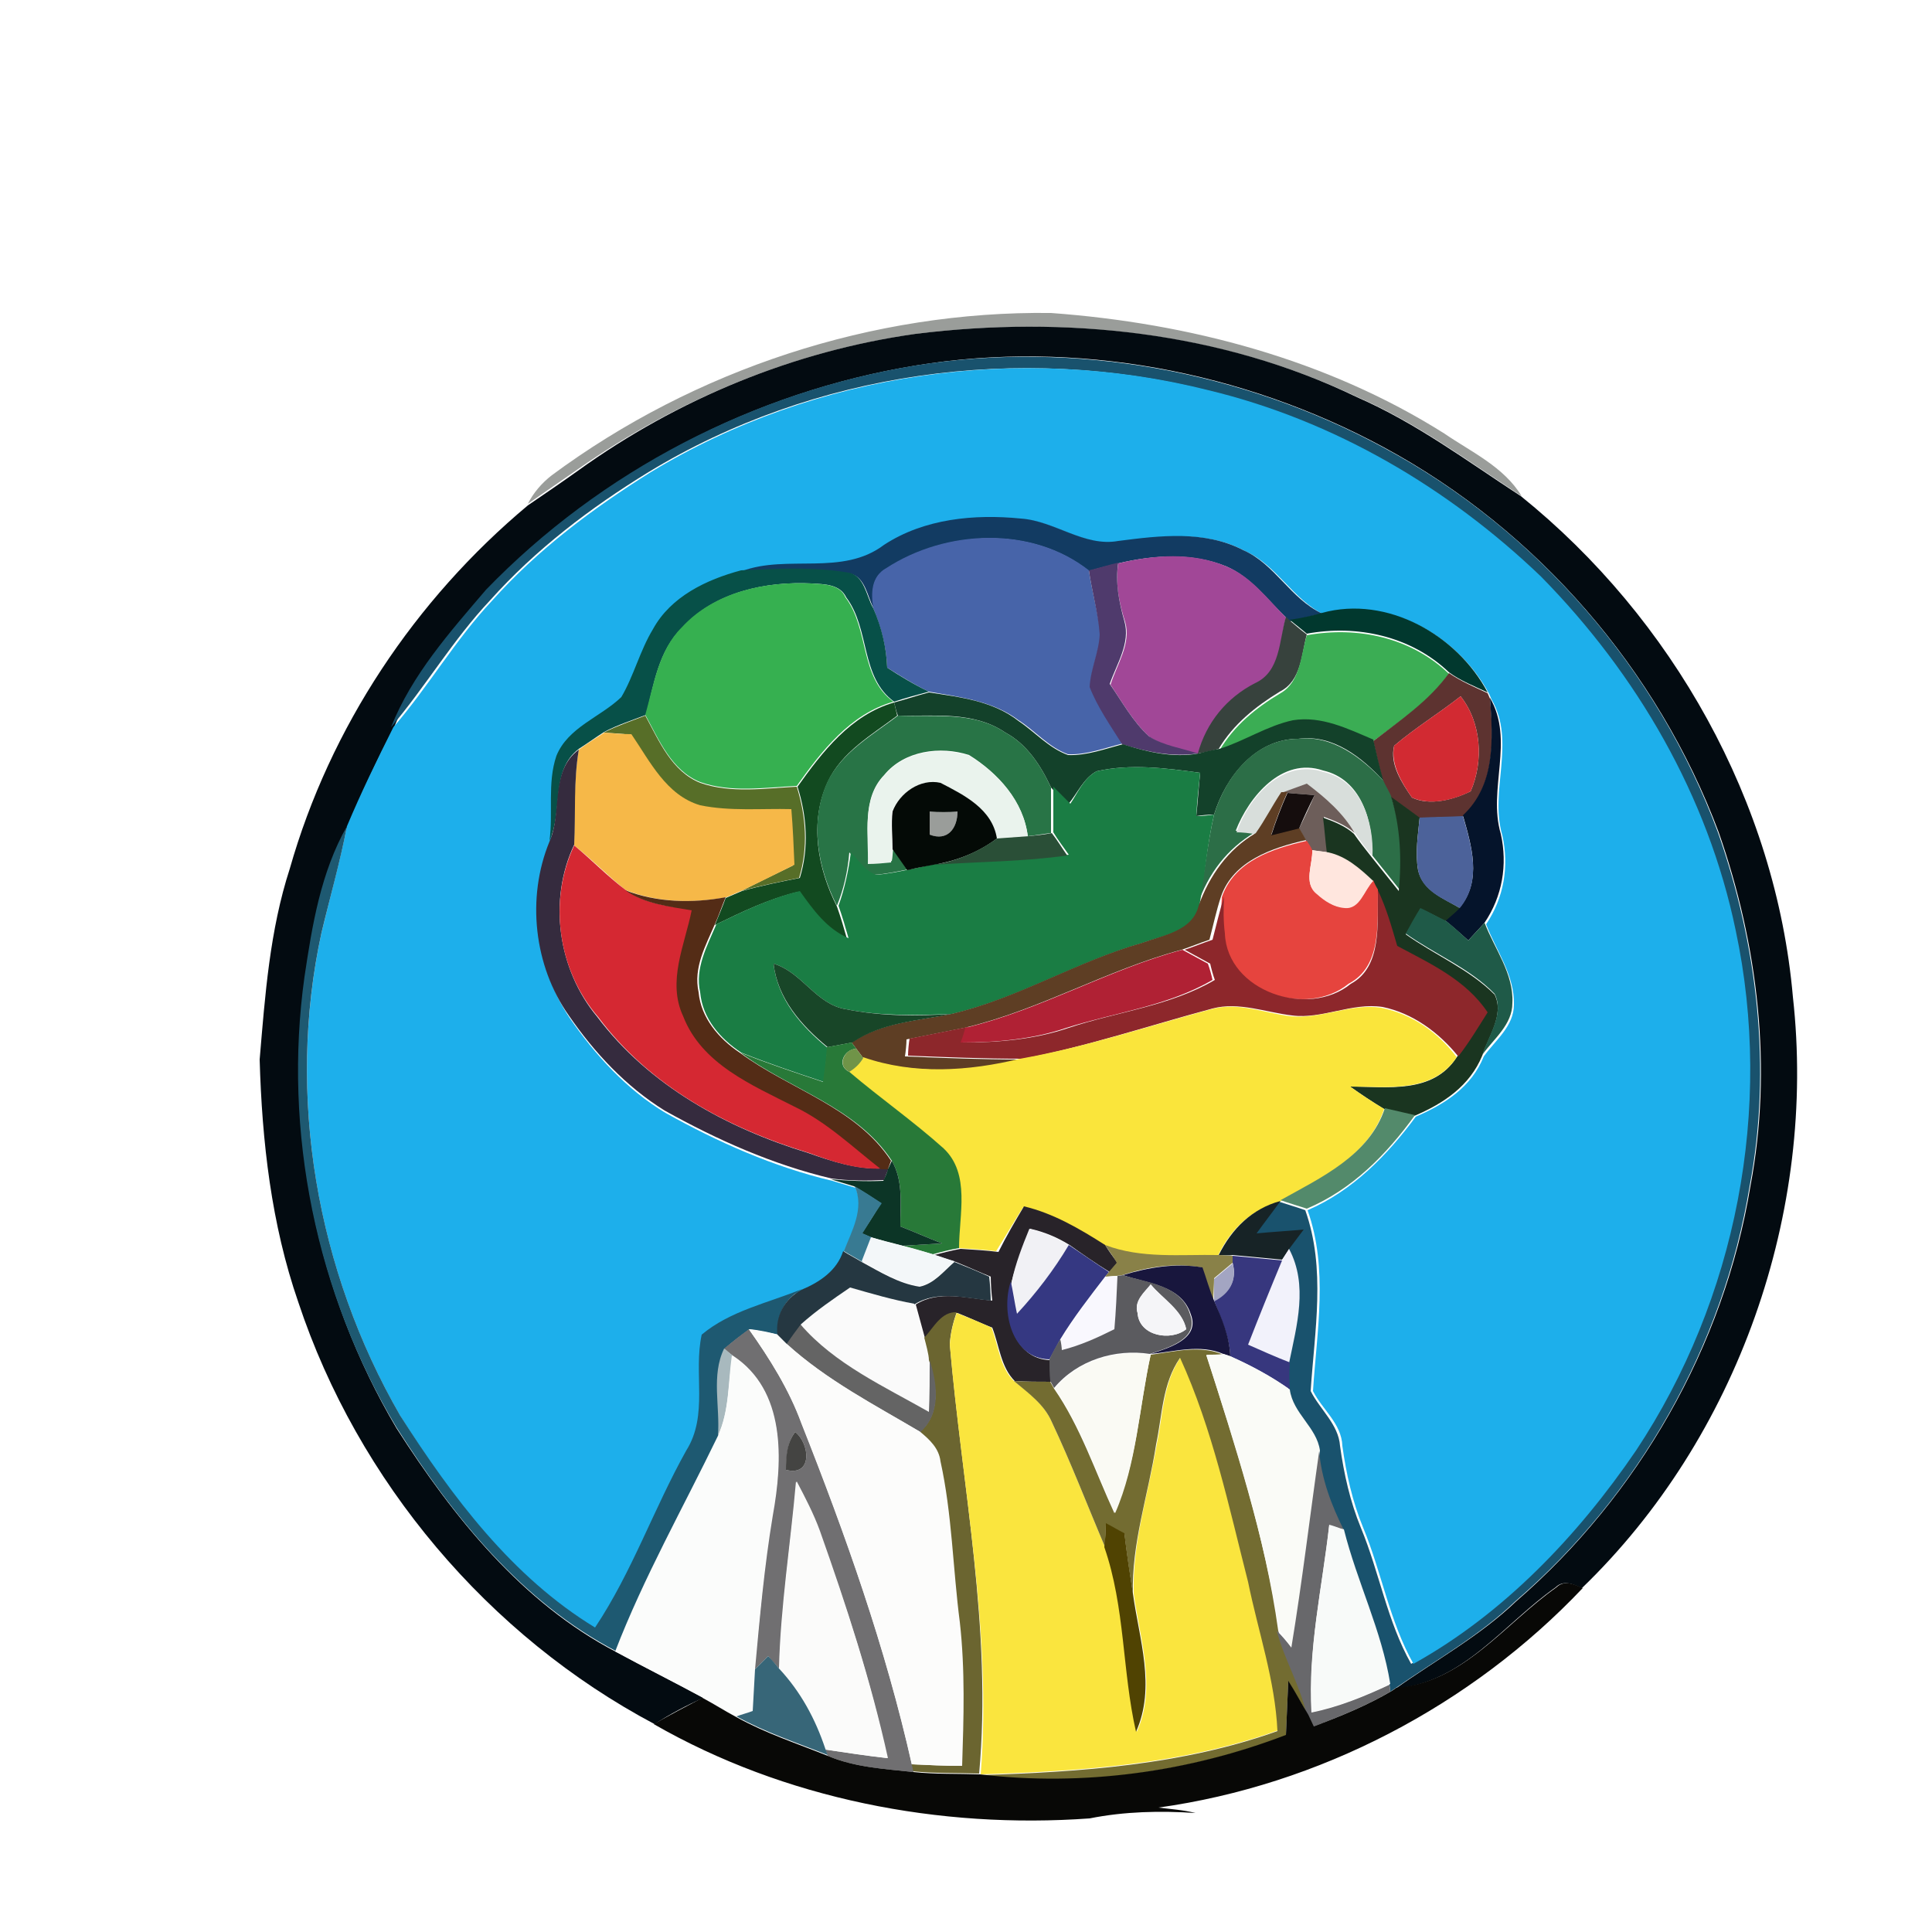 <?xml version="1.0" encoding="utf-8"?>
<!-- Generator: Adobe Illustrator 26.0.3, SVG Export Plug-In . SVG Version: 6.00 Build 0)  -->
<svg version="1.1" id="Layer_1" xmlns="http://www.w3.org/2000/svg" xmlns:xlink="http://www.w3.org/1999/xlink" x="0px" y="0px"
	 viewBox="0 0 250 250" style="enable-background:new 0 0 250 250;" xml:space="preserve">
<style type="text/css">
	.st0{fill:#9A9D9A;}
	.st1{fill:#030B11;}
	.st2{fill:#19526D;}
	.st3{fill:#1DAFEB;}
	.st4{fill:#123B62;}
	.st5{fill:#4764A9;}
	.st6{fill:#A14797;}
	.st7{fill:#4F3A6C;}
	.st8{fill:#075048;}
	.st9{fill:#36B050;}
	.st10{fill:#01382E;}
	.st11{fill:#37423D;}
	.st12{fill:#3BAD54;}
	.st13{fill:#5D3330;}
	.st14{fill:#13412A;}
	.st15{fill:#D22A32;}
	.st16{fill:#05142B;}
	.st17{fill:#124A20;}
	.st18{fill:#576E28;}
	.st19{fill:#287446;}
	.st20{fill:#F6B848;}
	.st21{fill:#2C6E47;}
	.st22{fill:#352B3E;}
	.st23{fill:#EAF3ED;}
	.st24{fill:#1A7D44;}
	.st25{fill:#D8DEDB;}
	.st26{fill:#040A06;}
	.st27{fill:#6D5E5A;}
	.st28{fill:#5E3E24;}
	.st29{fill:#150D0D;}
	.st30{fill:#1A3520;}
	.st31{fill:#4C629A;}
	.st32{fill:#1E5971;}
	.st33{fill:#2A4F37;}
	.st34{fill:#E6443E;}
	.st35{fill:#D52832;}
	.st36{fill:#FFE6DE;}
	.st37{fill:#542C16;}
	.st38{fill:#8D272B;}
	.st39{fill:#1F5A48;}
	.st40{fill:#B02134;}
	.st41{fill:#184628;}
	.st42{fill:#FAE53B;}
	.st43{fill:#287938;}
	.st44{fill:#709448;}
	.st45{fill:#538A6B;}
	.st46{fill:#0C3526;}
	.st47{fill:#387A92;}
	.st48{fill:#282329;}
	.st49{fill:#172326;}
	.st50{fill:#F1F1F5;}
	.st51{fill:#F3F7F9;}
	.st52{fill:#353882;}
	.st53{fill:#898148;}
	.st54{fill:#253741;}
	.st55{fill:#F2F2FB;}
	.st56{fill:#37377E;}
	.st57{fill:#18163D;}
	.st58{fill:#A3A5C2;}
	.st59{fill:#F9F8FE;}
	.st60{fill:#5B5B5F;}
	.st61{fill:#FAFAFA;}
	.st62{fill:#F5F5F8;}
	.st63{fill:#6B6530;}
	.st64{fill:#646464;}
	.st65{fill:#FAE53E;}
	.st66{fill:#706F71;}
	.st67{fill:#FCFCFB;}
	.st68{fill:#736C31;}
	.st69{fill:#A8B9BE;}
	.st70{fill:#FAFAF4;}
	.st71{fill:#FAFBF7;}
	.st72{fill:#FBFCFB;}
	.st73{fill:#444442;}
	.st74{fill:#68686B;}
	.st75{fill:#FBFBFA;}
	.st76{fill:#504302;}
	.st77{fill:#F8FAF9;}
	.st78{fill:#080806;}
	.st79{fill:#376678;}
</style>
<g id="_x23_9a9d9aff">
	<path class="st0" d="M71.4,61.5c18.5-13.7,41.6-21.3,64.6-21c17.8,1.3,35.7,6,50.9,15.6c3.5,2.4,7.7,4.3,10,8.1
		c-6.9-4.5-13.6-9.5-21.2-12.8c-17.7-8.4-37.8-10.6-57.1-8.2c-15.8,2.2-30.8,8.4-43.8,17.5c-2.2,1.5-4.3,3-6.5,4.5
		C69,63.8,70.1,62.5,71.4,61.5z"/>
	<path class="st0" d="M120.3,105c1.2,0,2.4,0,3.6,0c0,2.2-1.3,3.9-3.6,3C120.3,107.3,120.3,105.8,120.3,105z"/>
</g>
<g id="_x23_030b11ff">
	<path class="st1" d="M118.5,43.2c19.3-2.4,39.5-0.3,57.1,8.2c7.6,3.3,14.3,8.3,21.2,12.8c19.6,15.8,33,39.6,35.2,64.8
		c3.1,27.8-7.1,57-27.3,76.5c-1.1-0.5-2.4-1.1-3.4-0.1c-6.7,4.7-11.9,12.3-20.7,13.1c5.2-3.7,10.9-6.8,15.6-11.3
		c15.8-13.7,26.9-33,30.3-53.7c2.9-15.3,1-31.2-4.1-45.8c-7.9-21.1-23.5-39.1-43.3-49.8c-18.3-9.9-40-14-60.6-10.6
		c-20.8,3.4-40.6,13.6-55.2,29c-4.7,5.4-9.6,11-12.3,17.8c-2.2,4.2-4.2,8.5-6,12.8c-3.3,6-4.5,12.8-5.5,19.5
		c-2.8,20.1,1.5,41,11.8,58.4c7.3,11.4,16.2,22.6,28.5,29c3.7,2,7.5,3.9,11.2,5.9c-2.2,1-4.3,2.1-6.3,3.4
		c-21.5-11.4-38.4-31.4-46.1-54.6c-3.5-10.1-4.7-20.8-5-31.4c0.7-8.3,1.3-16.7,3.9-24.7c5.2-18.3,16.2-34.8,30.8-47
		c2.2-1.5,4.4-3,6.5-4.5C87.7,51.6,102.8,45.4,118.5,43.2z"/>
</g>
<g id="_x23_19526dff">
	<path class="st2" d="M118.4,47.3C139,44,160.7,48,179,57.9c19.8,10.6,35.5,28.7,43.3,49.8c5.1,14.6,7,30.5,4.1,45.8
		c-3.4,20.7-14.4,40-30.3,53.7c-4.7,4.5-10.3,7.6-15.6,11.3l-0.6,0.4l-0.1-0.9c-1.2-6.9-4.3-13.3-6-20c-1.6-3.2-2.9-6.6-3.2-10.2
		c-0.4-3-3.5-4.8-3.9-7.9c0-1.2,0-2.3,0-3.5c1-4.9,2.5-10.1,0-14.8c0.6-0.8,1.2-1.6,1.8-2.4c-2,0.2-4,0.3-6.1,0.5
		c1-1.4,2.1-2.8,3.1-4.2c0.9,0.3,2.6,0.8,3.4,1.1c2.7,7.6,1.2,15.6,0.7,23.4c1.2,2.4,3.6,4.3,3.8,7.1c0.5,3.6,1.3,7.2,2.7,10.6
		c2.4,5.8,3.4,12.1,6.5,17.6c11.8-6.5,21.3-16.6,28.8-27.6c13-19.5,17.8-44.3,12.9-67.3c-3.5-17.4-12.8-33.3-25.2-45.8
		c-12-11.5-26.8-20.2-43-24.1c-24.2-6.1-50.8-2.4-72.2,10.6c-7.5,4.6-14.6,10-20.5,16.6c-4.8,5.1-8.3,11.1-12.8,16.4
		c2.7-6.8,7.6-12.3,12.3-17.8C77.8,60.9,97.6,50.7,118.4,47.3z"/>
</g>
<g id="_x23_1dafebff">
	<path class="st3" d="M84.2,61.1c21.4-13,48-16.7,72.2-10.6c16.2,3.9,31,12.6,43,24.1c12.4,12.6,21.6,28.4,25.2,45.8
		c4.9,23,0.1,47.7-12.9,67.3c-7.5,11-17.1,21.1-28.8,27.6c-3.1-5.5-4.1-11.8-6.5-17.6c-1.4-3.4-2.2-7-2.7-10.6
		c-0.1-2.9-2.6-4.7-3.8-7.1c0.5-7.8,2-15.8-0.7-23.4c5.8-2.5,10.3-7.1,14-12.1c3.7-1.6,7.2-3.8,8.8-7.8c1.5-2.1,3.9-3.9,3.9-6.7
		c0.1-3.8-2.3-7-3.6-10.4c2.3-3.4,3-7.5,2.1-11.5c-1.7-5.8,1.8-12.1-1.4-17.6l-0.3-0.7c-4-7.5-13-12.7-21.4-10.3
		c-4-1.9-6.1-6.4-10.2-8.2c-5-2.7-10.8-1.9-16.2-1.2c-4.5,0.8-8.3-2.6-12.6-2.9c-6-0.6-12.5,0.1-17.7,3.4
		c-5.3,4.2-12.5,1.3-18.5,3.3c-4.4,1.2-9.1,3.4-11.4,7.6c-1.7,2.8-2.5,6.1-4.1,9c-2.7,2.6-6.9,3.8-8.4,7.6c-1.2,3.5-0.5,7.3-0.9,11
		c-3,7.3-2,16,2.4,22.6c3.3,4.8,7.4,9.3,12.4,12.3c6.8,3.8,14,7,21.6,8.8c1,0.3,2,0.6,3,0.9c1.3,2.9-0.4,5.7-1.5,8.3
		c-0.8,2.5-3.1,4-5.3,5c-4.4,1.8-9.3,2.8-13,5.9c-1.1,4.9,0.9,10.4-2,15c-4.2,7.5-7,15.8-11.8,22.9c-10.8-6.6-18.6-16.9-25.2-27.4
		C41,164.6,37,141.9,41.6,120.7c1.1-4.6,2.4-9.2,3.3-13.8c1.8-4.3,3.9-8.6,6-12.8c4.5-5.2,8-11.3,12.8-16.4
		C69.6,71.1,76.7,65.8,84.2,61.1z"/>
</g>
<g id="_x23_123b62ff">
	<path class="st4" d="M114.4,70.5c5.2-3.4,11.7-4,17.7-3.4c4.4,0.3,8.2,3.7,12.6,2.9c5.4-0.7,11.2-1.4,16.2,1.2
		c4.1,1.8,6.1,6.3,10.2,8.2c-1.4,0.3-2.8,0.7-4.2,1l-0.5-0.5c-2.4-2.3-4.5-5.2-7.7-6.6c-4.4-1.8-9.4-1.5-14-0.4
		c-1.3,0.3-2.5,0.6-3.8,1c-7.4-5.9-18.5-5.3-26.2-0.3c-2,1.1-1.9,3.3-1.6,5.2c-0.9-1.6-1.1-4.2-3.2-4.6c-4.6-0.8-9.3-0.5-13.9-0.3
		C101.9,71.7,109,74.6,114.4,70.5z"/>
</g>
<g id="_x23_4764a9ff">
	<path class="st5" d="M114.7,73.5c7.7-5,18.8-5.5,26.2,0.3c0.4,2.8,1.2,5.5,1.5,8.2c-0.1,2.3-1.2,4.4-1.3,6.8c1,2.7,2.7,5,4.2,7.4
		c-2.4,0.6-4.7,1.5-7.1,1.4c-2.5-0.9-4.2-3-6.4-4.4c-3.3-2.5-7.6-3-11.6-3.7c-1.9-0.9-3.6-2-5.4-3.1c-0.1-2.7-0.8-5.3-1.8-7.7
		C112.7,76.8,112.7,74.6,114.7,73.5z"/>
</g>
<g id="_x23_a14797ff">
	<path class="st6" d="M144.7,72.9c4.6-1.1,9.6-1.5,14,0.4c3.2,1.3,5.3,4.2,7.7,6.6c-0.8,3-0.6,7.1-3.9,8.6c-3.7,1.9-6.3,5.1-7.4,9.1
		c-2.1-0.6-4.4-1-6.3-2.2c-2.1-1.9-3.5-4.4-5.1-6.8c0.8-2.6,2.7-5.3,1.9-8.1C144.8,78,144.3,75.5,144.7,72.9z"/>
</g>
<g id="_x23_4f3a6cff">
	<path class="st7" d="M140.9,73.8c1.3-0.3,2.5-0.7,3.8-1c-0.4,2.6,0.1,5.1,0.8,7.6c0.8,2.8-1,5.5-1.9,8.1c1.6,2.3,3,4.9,5.1,6.8
		c1.9,1.2,4.2,1.5,6.3,2.2c-3.3,0.5-6.6-0.2-9.8-1.2c-1.5-2.4-3.2-4.8-4.2-7.4c0.1-2.3,1.2-4.5,1.3-6.8
		C142.1,79.3,141.3,76.6,140.9,73.8z"/>
</g>
<g id="_x23_075048ff">
	<path class="st8" d="M84.5,81.4c2.3-4.2,6.9-6.4,11.4-7.6c4.6-0.2,9.3-0.5,13.9,0.3c2.1,0.4,2.3,3.1,3.2,4.6
		c1.1,2.5,1.7,5.1,1.8,7.7c1.7,1.1,3.5,2.2,5.4,3.1c-1.5,0.4-3,0.8-4.5,1.3c-4.4-3.2-3.1-9.4-6.2-13.5c-0.8-1.7-2.8-1.7-4.4-1.8
		c-6-0.3-12.6,1.1-16.8,5.7c-3.1,3-3.7,7.4-4.7,11.3c-1.8,0.7-3.7,1.3-5.4,2.2c-1.1,0.7-2.2,1.5-3.3,2.2c-3.7,2.8-2,8-3.8,11.9
		c0.5-3.6-0.3-7.5,0.9-11c1.5-3.7,5.7-5,8.4-7.6C82,87.5,82.8,84.2,84.5,81.4z"/>
</g>
<g id="_x23_36b050ff">
	<path class="st9" d="M88.2,81.2c4.2-4.6,10.8-6,16.8-5.7c1.6,0.1,3.7,0.1,4.4,1.8c3.1,4.1,1.8,10.3,6.2,13.5
		c-5.6,1.6-9.3,6.4-12.5,10.9c-4.2,0.2-8.5,0.9-12.5-0.5c-3.7-1.5-5.3-5.4-7.1-8.7C84.6,88.6,85.2,84.2,88.2,81.2z"/>
</g>
<g id="_x23_01382eff">
	<path class="st10" d="M171.1,79.3c8.4-2.3,17.5,2.9,21.4,10.3c-1.7-0.8-3.5-1.5-5-2.6c-4.9-4.7-11.9-6.2-18.4-5
		c-0.7-0.6-1.5-1.2-2.2-1.8C168.3,80,169.7,79.7,171.1,79.3z"/>
</g>
<g id="_x23_37423dff">
	<path class="st11" d="M166.4,79.8l0.5,0.5c0.7,0.6,1.4,1.2,2.2,1.8c-0.7,2.6-0.7,6-3.5,7.4c-3.1,1.9-6,4.2-7.9,7.4
		c-0.7,0.2-2,0.5-2.7,0.6c1.1-4,3.7-7.2,7.4-9.1C165.7,86.9,165.5,82.9,166.4,79.8z"/>
</g>
<g id="_x23_3bad54ff">
	<path class="st12" d="M169.1,82.2c6.6-1.2,13.5,0.3,18.4,5c-2.6,3.6-6.3,6.1-9.8,8.7c-3.3-1.4-6.7-3.1-10.4-2.5
		c-3.3,0.7-6.3,2.7-9.5,3.7c1.9-3.2,4.7-5.5,7.9-7.4C168.3,88.2,168.3,84.8,169.1,82.2z"/>
</g>
<g id="_x23_5d3330ff">
	<path class="st13" d="M187.5,87.1c1.6,1.1,3.3,1.8,5,2.6l0.3,0.7c0.5,5.3,0.7,11.3-3.5,15.3c-1.9,0-3.7,0.1-5.6,0.2
		c-1.2-0.9-2.5-1.8-3.7-2.7c-0.2-0.5-0.8-1.5-1-2c-0.5-1.7-0.9-3.5-1.3-5.3C181.2,93.2,184.9,90.7,187.5,87.1 M180.4,96.5
		c-0.6,2.4,1,4.8,2.3,6.7c2.3,1.1,5.3,0.3,7.6-0.8c1.7-3.9,1.4-8.9-1.3-12.3C186.2,92.3,183.1,94.2,180.4,96.5z"/>
</g>
<g id="_x23_13412aff">
	<path class="st14" d="M115.7,90.9c1.5-0.4,3-0.9,4.5-1.3c4,0.6,8.3,1.1,11.6,3.7c2.1,1.4,3.9,3.5,6.4,4.4c2.4,0.1,4.8-0.8,7.1-1.4
		c3.1,1,6.5,1.8,9.8,1.2c0.7-0.2,2-0.5,2.7-0.6c3.2-1,6.2-3,9.5-3.7c3.7-0.6,7.1,1.1,10.4,2.5c0.4,1.8,0.8,3.5,1.3,5.3
		c-2.8-3-6.5-6-11-5.4c-5.5,0-9.4,4.9-10.9,9.8c-0.6,0-1.8,0.1-2.3,0.2c0.2-1.9,0.3-3.7,0.5-5.6c-4.4-0.6-9-1.2-13.4-0.2
		c-1.7,0.9-2.5,2.9-3.7,4.3c-0.8-0.7-1.5-1.4-2.2-2.2c-1.3-2.8-3.1-5.6-5.9-7.1c-4.1-2.8-9.2-2.1-13.9-2.2
		C116,92.2,115.8,91.3,115.7,90.9z"/>
</g>
<g id="_x23_d22a32ff">
	<path class="st15" d="M180.4,96.5c2.7-2.3,5.8-4.2,8.6-6.4c2.7,3.4,3,8.4,1.3,12.3c-2.2,1.1-5.2,1.9-7.6,0.8
		C181.4,101.3,179.9,98.9,180.4,96.5z"/>
</g>
<g id="_x23_05142bff">
	<path class="st16" d="M192.8,90.3c3.2,5.5-0.3,11.8,1.4,17.6c0.9,4,0.2,8.1-2.1,11.5c-0.7,0.8-1.4,1.5-2.1,2.3c-1-0.9-2-1.8-3-2.6
		c0.6-0.6,1.3-1.1,1.9-1.7c2.9-3.5,1.5-8,0.4-11.9C193.5,101.6,193.2,95.7,192.8,90.3z"/>
</g>
<g id="_x23_124a20ff">
	<path class="st17" d="M103.2,101.8c3.2-4.5,6.9-9.3,12.5-10.9c0.1,0.4,0.3,1.3,0.4,1.7c-3.3,2.5-7.2,4.7-9,8.6
		c-2.4,5.2-1.3,11.2,1.2,16.1c0.5,1.4,0.9,2.8,1.3,4.2c-2.8-1.2-4.6-3.7-6.3-6.1c-3.8,0.9-7.3,2.6-10.8,4.3c0.5-1.2,1-2.4,1.4-3.5
		c0.5-0.2,1.6-0.7,2.1-0.9c2.5-0.7,5-1.2,7.5-1.7C104.7,109.7,104.4,105.6,103.2,101.8z"/>
</g>
<g id="_x23_576e28ff">
	<path class="st18" d="M78.1,94.8c1.8-0.9,3.6-1.5,5.4-2.2c1.8,3.3,3.4,7.2,7.1,8.7c4,1.4,8.4,0.7,12.5,0.5
		c1.2,3.8,1.5,7.9,0.3,11.8c-2.5,0.5-5,1-7.5,1.7c2.2-1.1,4.4-2.2,6.7-3.3c-0.1-2.4-0.2-4.8-0.4-7.2c-3.9-0.1-7.9,0.3-11.8-0.5
		c-4.4-1.3-6.5-5.7-8.9-9.2C80.5,94.9,79.3,94.9,78.1,94.8z"/>
</g>
<g id="_x23_287446ff">
	<path class="st19" d="M116.2,92.6c4.7,0.2,9.8-0.6,13.9,2.2c2.8,1.5,4.6,4.3,5.9,7.1c0,2,0,4,0,5.9c-1,0.1-2,0.3-3,0.4
		c-0.6-4.6-3.9-8.2-7.6-10.5c-3.7-1.2-8.4-0.6-11,2.6c-2.9,3-2,7.5-2,11.3c1-0.1,2-0.2,3-0.2c0.1-0.4,0.1-1.2,0.2-1.6
		c0.5,0.7,1.4,2,1.9,2.7c-1.5,0.3-2.9,0.6-4.4,0.7c-1.4-0.5-2.2-1.9-3.2-2.9c-0.2,2.4-0.7,4.7-1.6,6.9c-2.5-4.9-3.6-10.9-1.2-16.1
		C109,97.3,112.9,95.1,116.2,92.6z"/>
</g>
<g id="_x23_f6b848ff">
	<path class="st20" d="M74.9,97c1.1-0.8,2.2-1.5,3.3-2.2c1.2,0.1,2.3,0.2,3.5,0.2c2.4,3.5,4.5,7.9,8.9,9.2c3.9,0.8,7.9,0.4,11.8,0.5
		c0.2,2.4,0.3,4.8,0.4,7.2c-2.2,1.1-4.4,2.2-6.7,3.3c-0.5,0.2-1.6,0.7-2.1,0.9c-4.3,0.8-8.9,0.7-13-0.9c-2.3-1.8-4.4-4-6.7-5.8
		C74.4,105.3,74.2,101.1,74.9,97z"/>
</g>
<g id="_x23_2c6e47ff">
	<path class="st21" d="M157.1,105.4c1.5-4.9,5.3-9.8,10.9-9.8c4.4-0.5,8.1,2.4,11,5.4c0.2,0.5,0.8,1.5,1,2c1.3,3.9,1.5,8,1.1,12.1
		c-1.2-1.5-2.4-3-3.6-4.5c0.2-4.4-1.4-9.8-6.3-10.9c-5.3-1.8-9.6,3.4-11.3,7.8c0.6,0,1.9,0.1,2.5,0.2c-3.6,2.1-6.1,5.4-7.4,9.3
		C155.9,113.2,156.2,109.3,157.1,105.4z"/>
</g>
<g id="_x23_352b3eff">
	<path class="st22" d="M71.1,108.9c1.7-3.8,0-9.1,3.8-11.9c-0.7,4.1-0.4,8.2-0.6,12.3c-3.4,7.2-2.1,16.2,3,22.3
		c6.7,8.9,16.8,14.4,27.3,17.6c3.1,1.1,6.2,2.1,9.5,2l0.9,0c-0.2,0.4-0.5,1.2-0.6,1.5c-2.3,0.1-4.5,0.1-6.8-0.2
		c-7.6-1.8-14.8-5-21.6-8.8c-5-3.1-9.1-7.5-12.4-12.3C69.1,125,68.1,116.2,71.1,108.9z"/>
</g>
<g id="_x23_eaf3edff">
	<path class="st23" d="M114.4,100.4c2.6-3.2,7.2-3.8,11-2.6c3.8,2.3,7.1,5.9,7.6,10.5c-1.4,0.1-2.7,0.2-4.1,0.3
		c-0.6-3.8-4.2-5.6-7.3-7.2c-2.6-0.6-5.3,1.3-6.2,3.7c-0.2,1.6,0,3.2,0.1,4.9c-0.1,0.4-0.1,1.2-0.2,1.6c-1,0.1-2,0.2-3,0.2
		C112.4,107.9,111.5,103.5,114.4,100.4z"/>
</g>
<g id="_x23_1a7d44ff">
	<path class="st24" d="M141.9,99.8c4.4-1,9-0.4,13.4,0.2c-0.2,1.9-0.4,3.7-0.5,5.6c0.6,0,1.8-0.1,2.3-0.2c-0.9,3.9-1.2,7.9-1.9,11.8
		c-0.8,3.4-4.6,3.8-7.3,4.8c-8.5,2.4-16.1,7.2-24.7,9.2c-4.6,0.2-9.2,0.3-13.7-0.6c-3.9-0.6-5.7-4.8-9.4-5.9c0.5,4.6,3.6,8.1,7,10.9
		c-0.2,1.5-0.3,3-0.5,4.4c-3.6-1.2-7.2-2.4-10.7-3.8c-2.7-1.8-5-4.4-5.3-7.8c-0.7-3.1,0.9-6,2.1-8.8c3.5-1.7,7-3.4,10.8-4.3
		c1.7,2.4,3.5,4.9,6.3,6.1c-0.4-1.4-0.8-2.8-1.3-4.2c0.8-2.2,1.3-4.6,1.6-6.9c1,1,1.8,2.3,3.2,2.9c1.5-0.1,2.9-0.4,4.4-0.7
		c1.1-0.2,2.2-0.5,3.4-0.7c5.8-0.4,11.5-0.4,17.2-1.2c-0.7-1-1.4-1.9-2-2.9c0-2,0-4,0-5.9c0.7,0.7,1.5,1.5,2.2,2.2
		C139.4,102.7,140.2,100.7,141.9,99.8z"/>
</g>
<g id="_x23_d8dedbff">
	<path class="st25" d="M160,107.7c1.6-4.5,5.9-9.6,11.3-7.8c4.8,1.1,6.5,6.5,6.3,10.9c-0.8-0.9-1.5-1.9-2.2-2.9
		c-1.6-2.6-3.8-4.7-6.2-6.4c-1.1,0.4-2.2,0.8-3.3,1.2c-1.1,1.7-2.1,3.5-3.3,5.3C161.9,107.8,160.6,107.7,160,107.7z"/>
</g>
<g id="_x23_040a06ff">
	<path class="st26" d="M115.5,105c0.9-2.4,3.6-4.3,6.2-3.7c3.1,1.6,6.7,3.4,7.3,7.2c-2.4,1.8-5.2,2.9-8.2,3.4
		c-1.1,0.2-2.2,0.4-3.4,0.7c-0.5-0.7-1.4-2-1.9-2.7C115.5,108.3,115.3,106.6,115.5,105 M120.3,105c0,0.8,0,2.3,0,3
		c2.3,0.9,3.6-0.8,3.6-3C122.7,105.1,121.5,105.1,120.3,105z"/>
</g>
<g id="_x23_6d5e5aff">
	<path class="st27" d="M165.8,102.6c1.1-0.4,2.2-0.8,3.3-1.2c2.4,1.8,4.7,3.8,6.2,6.4c-1.1-1-2.6-1.6-4-2.1c0.2,1.5,0.3,3.1,0.5,4.6
		c-0.5-0.1-1.6-0.2-2.1-0.3c-0.2-0.3-0.6-0.9-0.7-1.2c-0.2-0.4-0.7-1.2-0.9-1.6c0.7-1.4,1.4-2.9,2-4.3c-0.9-0.1-2.6-0.2-3.5-0.3
		L165.8,102.6z"/>
</g>
<g id="_x23_5e3e24ff">
	<path class="st28" d="M162.5,107.8c1.2-1.7,2.1-3.5,3.3-5.3l0.8,0c-0.8,1.8-1.5,3.6-2.1,5.5c1.2-0.3,2.4-0.6,3.6-0.9
		c0.2,0.4,0.7,1.2,0.9,1.6c-4.4,1-9.4,2.7-11,7.3c-0.6,1.8-1,3.7-1.5,5.6c-1.2,0.4-2.4,0.9-3.6,1.3c-9.7,2.6-18.4,7.8-28.1,10.1
		c-2.5,0.5-5,1-7.5,1.5c0,0.6-0.1,1.6-0.2,2.2c5,0.2,10,0.4,14.9,0.4c-6.7,1.6-13.8,2-20.3-0.2c-0.2-0.3-0.7-0.9-0.9-1.2l-0.6-0.8
		c3.8-2.6,8.5-2.8,12.9-3.7c8.6-2,16.2-6.8,24.7-9.2c2.7-1,6.5-1.5,7.3-4.8C156.5,113.3,158.9,109.9,162.5,107.8z"/>
</g>
<g id="_x23_150d0dff">
	<path class="st29" d="M166.6,102.6c0.9,0.1,2.7,0.2,3.5,0.3c-0.7,1.4-1.4,2.9-2,4.3c-1.2,0.3-2.4,0.6-3.6,0.9
		C165.1,106.2,165.8,104.4,166.6,102.6z"/>
</g>
<g id="_x23_1a3520ff">
	<path class="st30" d="M180,103.1c1.2,0.9,2.5,1.8,3.7,2.7c-0.2,2.2-0.6,4.5-0.2,6.8c0.6,2.7,3.4,3.7,5.4,4.9
		c-0.6,0.6-1.2,1.1-1.9,1.7c-1.1-0.6-2.1-1.1-3.2-1.6c-0.6,1.1-1.2,2.2-1.9,3.3c3.8,2.7,8.2,4.5,11.5,7.8c1.3,2.6-0.8,5.4-1.6,7.9
		c-1.6,3.9-5,6.2-8.8,7.8c-1.3-0.3-2.6-0.6-3.9-0.9c-1.5-0.9-3-1.9-4.4-2.9c4.8,0,10.7,1,13.8-3.8c1.4-1.8,2.6-3.8,3.8-5.7
		c-2.8-4.2-7.4-6.3-11.7-8.6c-0.7-2.5-1.4-4.9-2.5-7.2c-0.1-0.3-0.4-0.9-0.6-1.2c-1.7-1.5-3.5-3.2-5.8-3.7c-0.2-1.5-0.3-3.1-0.5-4.6
		c1.4,0.5,2.9,1.1,4,2.1c0.7,1,1.4,1.9,2.2,2.9c1.2,1.5,2.4,3,3.6,4.5C181.4,111.1,181.2,107,180,103.1z"/>
</g>
<g id="_x23_4c629aff">
	<path class="st31" d="M183.7,105.8c1.9-0.1,3.7-0.1,5.6-0.2c1.1,3.8,2.5,8.4-0.4,11.9c-2.1-1.2-4.9-2.2-5.4-4.9
		C183.1,110.3,183.5,108,183.7,105.8z"/>
</g>
<g id="_x23_1e5971ff">
	<path class="st32" d="M39.4,126.4c1-6.7,2.1-13.5,5.5-19.5c-0.9,4.7-2.2,9.2-3.3,13.8c-4.6,21.1-0.6,43.8,10.2,62.5
		c6.7,10.5,14.5,20.9,25.2,27.4c4.8-7.2,7.6-15.4,11.8-22.9c2.9-4.6,0.9-10,2-15c3.7-3.1,8.6-4.1,13-5.9c-2.2,1.2-3.4,3.4-3.1,5.9
		c-1.2-0.3-2.5-0.6-3.7-0.7c-1.1,0.8-2.2,1.6-3.2,2.5c-1.7,3.5-0.5,7.6-0.8,11.3c-4.5,9.2-9.6,18.3-13.2,27.9
		c-12.3-6.4-21.2-17.5-28.5-29C40.9,167.4,36.6,146.4,39.4,126.4z"/>
</g>
<g id="_x23_2a4f37ff">
	<path class="st33" d="M129,108.5c1.4-0.1,2.7-0.2,4.1-0.3c1-0.1,2-0.2,3-0.4c0.7,0.9,1.3,1.9,2,2.9c-5.7,0.8-11.5,0.8-17.2,1.2
		C123.8,111.4,126.5,110.3,129,108.5z"/>
</g>
<g id="_x23_e6443eff">
	<path class="st34" d="M158.1,116.1c1.6-4.7,6.6-6.3,11-7.3c0.2,0.3,0.6,0.9,0.7,1.2c0.1,1.8-1.2,4.3,0.6,5.6c1,0.9,2.2,1.8,3.6,1.8
		c2,0.2,2.5-2.3,3.7-3.5c0.1,0.3,0.4,0.9,0.6,1.2c-0.1,4.2,0.6,9.9-3.8,12.2c-5.5,4.5-16,1-16.3-6.5
		C158,119.3,158,117.7,158.1,116.1z"/>
</g>
<g id="_x23_d52832ff">
	<path class="st35" d="M74.3,109.4c2.3,1.9,4.3,4,6.7,5.8c2.6,1.8,5.7,2.1,8.7,2.5c-0.9,4.5-3.2,9.2-1.1,13.7
		c2.4,6.2,8.9,8.9,14.4,11.7c4.2,2,7.6,5.3,11.2,8.1c-3.3,0.2-6.5-0.9-9.5-2c-10.5-3.2-20.6-8.6-27.3-17.6
		C72.2,125.6,70.9,116.6,74.3,109.4z"/>
</g>
<g id="_x23_ffe6deff">
	<path class="st36" d="M169.8,110c0.5,0.1,1.6,0.2,2.1,0.3c2.3,0.5,4.1,2.1,5.8,3.7c-1.2,1.2-1.7,3.7-3.7,3.5
		c-1.4-0.1-2.6-0.9-3.6-1.8C168.6,114.3,169.9,111.8,169.8,110z"/>
</g>
<g id="_x23_542c16ff">
	<path class="st37" d="M80.9,115.2c4.1,1.6,8.7,1.7,13,0.9c-0.5,1.2-0.9,2.4-1.4,3.5c-1.2,2.8-2.8,5.6-2.1,8.8
		c0.3,3.3,2.6,6,5.3,7.8c6.5,4.8,15,7,19.6,14l-0.4,1.1l-0.9,0c-3.6-2.8-7-6.1-11.2-8.1c-5.5-2.8-12-5.5-14.4-11.7
		c-2.1-4.5,0.2-9.2,1.1-13.7C86.6,117.3,83.5,117,80.9,115.2z"/>
</g>
<g id="_x23_8d272bff">
	<path class="st38" d="M178.3,115.2c1.1,2.3,1.8,4.8,2.5,7.2c4.3,2.3,8.9,4.4,11.7,8.6c-1.2,1.9-2.4,3.9-3.8,5.7
		c-2.5-3.1-5.9-5.6-9.8-6.4c-4-0.6-7.8,1.6-11.7,1.1c-3.4-0.4-6.9-1.8-10.3-0.9c-8.2,2.2-16.2,4.9-24.5,6.5c-5,0-10-0.2-14.9-0.4
		c0-0.6,0.1-1.7,0.2-2.2c2.5-0.5,5-1,7.5-1.5c-0.2,0.5-0.4,1.5-0.6,2c4.6,0,9.3-0.4,13.7-1.9c6.3-2.1,13.1-2.8,18.9-6.2
		c-0.2-0.5-0.5-1.6-0.6-2.1c-1.1-0.6-2.2-1.2-3.3-1.8c1.2-0.4,2.4-0.9,3.6-1.3c0.5-1.9,0.9-3.7,1.5-5.6c-0.1,1.6-0.1,3.2,0.1,4.8
		c0.3,7.5,10.8,11,16.3,6.5C178.9,125.1,178.2,119.4,178.3,115.2z"/>
</g>
<g id="_x23_1f5a48ff">
	<path class="st39" d="M181.9,120.8c0.6-1.1,1.2-2.2,1.9-3.3c1.1,0.5,2.1,1.1,3.2,1.6c1.1,0.8,2,1.7,3,2.6c0.7-0.8,1.4-1.5,2.1-2.3
		c1.3,3.4,3.8,6.6,3.6,10.4c0,2.8-2.4,4.6-3.9,6.7c0.8-2.5,2.9-5.3,1.6-7.9C190.2,125.3,185.7,123.5,181.9,120.8z"/>
</g>
<g id="_x23_b02134ff">
	<path class="st40" d="M124.9,133c9.7-2.3,18.4-7.5,28.1-10.1c1.1,0.6,2.2,1.2,3.3,1.8c0.2,0.5,0.5,1.6,0.6,2.1
		c-5.8,3.4-12.6,4.2-18.9,6.2c-4.4,1.5-9.1,1.9-13.7,1.9C124.5,134.4,124.8,133.5,124.9,133z"/>
</g>
<g id="_x23_184628ff">
	<path class="st41" d="M100.1,124.7c3.7,1.1,5.5,5.3,9.4,5.9c4.5,0.9,9.1,0.9,13.7,0.6c-4.4,0.9-9.1,1.1-12.9,3.7
		c-1.1,0.2-2.2,0.4-3.2,0.6C103.7,132.7,100.6,129.2,100.1,124.7z"/>
</g>
<g id="_x23_fae53bff">
	<path class="st42" d="M156.7,130.6c3.5-1,6.9,0.5,10.3,0.9c4,0.4,7.8-1.7,11.7-1.1c4,0.8,7.4,3.2,9.8,6.4c-3.1,4.7-9,3.8-13.8,3.8
		c1.4,1,2.9,2,4.4,2.9c-2,6.1-8.3,9.1-13.5,12c-3.7,1-6.4,3.6-8,7c-4.9-0.1-10,0.5-14.7-1.3c-3.3-2.1-6.7-4-10.5-5
		c-1.2,1.9-2.3,3.8-3.5,5.7c-1.6-0.2-3.3-0.3-4.9-0.4c0.1-4.2,1.5-9.6-2-12.9c-3.9-3.5-8.2-6.5-12.2-9.9c0.7-0.5,1.4-1.1,1.9-1.9
		c6.6,2.3,13.7,1.8,20.3,0.2C140.5,135.5,148.5,132.8,156.7,130.6z"/>
</g>
<g id="_x23_287938ff">
	<path class="st43" d="M107,135.5c1.1-0.2,2.2-0.4,3.2-0.6l0.6,0.8c-1.6,0.1-2.6,2.2-0.9,3c4,3.4,8.3,6.4,12.2,9.9
		c3.5,3.3,2,8.6,2,12.9c-1.2,0.2-2.3,0.5-3.4,0.8c-1.3-0.4-2.6-0.7-3.9-1.1c1.7-0.1,3.4-0.2,5.1-0.3c-1.8-0.7-3.6-1.5-5.4-2.2
		c0-2.9,0.4-5.9-1.1-8.5c-4.6-7-13.2-9.2-19.6-14c3.5,1.4,7.1,2.6,10.7,3.8C106.7,138.5,106.9,137,107,135.5z"/>
</g>
<g id="_x23_709448ff">
	<path class="st44" d="M109.9,138.7c-1.7-0.8-0.6-3,0.9-3c0.2,0.3,0.7,0.9,0.9,1.2C111.3,137.6,110.7,138.2,109.9,138.7z"/>
</g>
<g id="_x23_538a6bff">
	<path class="st45" d="M179.2,143.4c1.3,0.3,2.6,0.6,3.9,0.9c-3.7,5.1-8.1,9.6-14,12.1c-0.9-0.3-2.6-0.8-3.4-1.1
		C170.9,152.4,177.2,149.5,179.2,143.4z"/>
</g>
<g id="_x23_0c3526ff">
	<path class="st46" d="M115.4,150.2c1.5,2.6,1.1,5.6,1.1,8.5c1.8,0.7,3.6,1.5,5.4,2.2c-1.7,0.1-3.4,0.2-5.1,0.3
		c-1.4-0.4-2.8-0.7-4.1-1.1c-0.3-0.1-0.9-0.4-1.2-0.5c0.9-1.3,1.7-2.6,2.5-3.9c-1.2-0.8-2.3-1.5-3.5-2.2c-1-0.3-2-0.6-3-0.9
		c2.2,0.2,4.5,0.3,6.8,0.2c0.2-0.4,0.5-1.1,0.6-1.5L115.4,150.2z"/>
</g>
<g id="_x23_387a92ff">
	<path class="st47" d="M110.6,153.5c1.2,0.7,2.3,1.4,3.5,2.2c-0.9,1.3-1.7,2.6-2.5,3.9c0.3,0.1,0.9,0.4,1.2,0.5
		c-0.4,1.1-0.8,2.1-1.2,3.2c-0.8-0.5-1.6-0.9-2.4-1.4C110.2,159.3,111.9,156.4,110.6,153.5z"/>
</g>
<g id="_x23_282329ff">
	<path class="st48" d="M132.5,156.1c3.8,0.9,7.2,2.9,10.5,5c0.5,0.8,1,1.5,1.6,2.3c-0.3,0.3-0.8,0.9-1,1.2c-1.8-1.1-3.5-2.3-5.2-3.5
		c-1.6-1-3.3-1.7-5.1-2.1c-0.9,2.2-1.8,4.5-2.4,6.9c-1.3,3.9,0.2,10,5,10.1c0,0.9,0,1.9,0.1,2.8c-1.6,0-3.2,0-4.7-0.1
		c-1.8-1.8-2-4.6-2.9-6.9c-1.5-0.6-3-1.3-4.5-1.9c-2.1-0.2-3,2-4.2,3.3c-0.4-1.5-0.8-2.9-1.2-4.4c3-1.9,6.6-0.8,9.9-0.5
		c-0.1-0.8-0.2-2.3-0.2-3.1c-1.5-0.6-3-1.3-4.5-1.9c-0.7-0.2-2.1-0.7-2.8-0.9c1.1-0.3,2.3-0.6,3.4-0.8c1.6,0.1,3.3,0.2,4.9,0.4
		C130.2,160,131.3,158.1,132.5,156.1z"/>
</g>
<g id="_x23_172326ff">
	<path class="st49" d="M157.7,162.4c1.7-3.4,4.3-6,8-7c-1,1.4-2.1,2.8-3.1,4.2c2-0.2,4-0.3,6.1-0.5c-0.6,0.8-1.2,1.6-1.8,2.4
		c-0.2,0.4-0.8,1.2-1,1.5c-2.1-0.2-4.2-0.4-6.4-0.6C159,162.5,158.1,162.4,157.7,162.4z"/>
</g>
<g id="_x23_f1f1f5ff">
	<path class="st50" d="M133.2,159c1.8,0.5,3.5,1.1,5.1,2.1c-1.9,3.2-4.1,6.2-6.6,9c-0.3-1.4-0.6-2.8-0.8-4.2
		C131.4,163.5,132.3,161.2,133.2,159z"/>
</g>
<g id="_x23_f3f7f9ff">
	<path class="st51" d="M112.7,160.1c1.4,0.4,2.7,0.8,4.1,1.1c1.3,0.3,2.6,0.7,3.9,1.1c0.7,0.2,2.1,0.7,2.8,0.9
		c-1.4,1.2-2.6,2.8-4.5,3.2c-2.7-0.4-5.1-1.9-7.5-3.2C111.9,162.2,112.3,161.1,112.7,160.1z"/>
</g>
<g id="_x23_353882ff">
	<path class="st52" d="M138.3,161.1c1.8,1.2,3.5,2.4,5.2,3.5l-0.5,0.6c-2,2.6-4.1,5.3-5.8,8.1c-0.5,0.9-0.9,1.7-1.4,2.6
		c-4.9-0.1-6.3-6.2-5-10.1c0.3,1.4,0.5,2.8,0.8,4.2C134.1,167.3,136.4,164.3,138.3,161.1z"/>
</g>
<g id="_x23_898148ff">
	<path class="st53" d="M143,161.1c4.7,1.8,9.8,1.2,14.7,1.3c0.5,0,1.3,0.1,1.8,0.1l0,0.9c-0.6,0.5-1.8,1.5-2.4,2
		c0,0.7-0.1,2.2-0.1,2.9c-0.6-1.4-1-2.9-1.5-4.3c-3.5-0.6-6.9-0.1-10.3,1l-0.7,0.1c-0.4,0-1.2,0.1-1.5,0.1l0.5-0.6
		c0.2-0.3,0.8-0.9,1-1.2C144.1,162.6,143.5,161.9,143,161.1z"/>
</g>
<g id="_x23_253741ff">
	<path class="st54" d="M109.1,161.9c0.8,0.5,1.6,0.9,2.4,1.4c2.4,1.3,4.8,2.8,7.5,3.2c1.9-0.4,3.1-2,4.5-3.2c1.5,0.6,3,1.2,4.5,1.9
		c0.1,0.8,0.2,2.3,0.2,3.1c-3.3-0.3-6.9-1.4-9.9,0.5c-2.8-0.5-5.6-1.4-8.3-2.1c-2.2,1.6-4.4,3.1-6.4,4.8c-0.6,0.8-1.2,1.7-1.8,2.5
		c-0.3-0.3-0.9-0.9-1.2-1.2c-0.3-2.5,0.9-4.7,3.1-5.9C106.1,165.9,108.3,164.4,109.1,161.9z"/>
</g>
<g id="_x23_f2f2fbff">
	<path class="st55" d="M166.8,161.6c2.5,4.7,1,9.9,0,14.8c-1.8-0.8-3.6-1.5-5.4-2.3c1.4-3.7,2.9-7.3,4.4-10.9
		C166.1,162.7,166.6,161.9,166.8,161.6z"/>
</g>
<g id="_x23_37377eff">
	<path class="st56" d="M159.5,162.5c2.1,0.2,4.2,0.4,6.4,0.6c-1.5,3.6-3,7.3-4.4,10.9c1.8,0.8,3.6,1.6,5.4,2.3
		c-0.1,1.2-0.1,2.3,0,3.5c-2.4-1.7-5-3.1-7.7-4.3c-0.1-2.5-1.2-4.9-2.1-7.2c2-1,3-2.7,2.4-4.9L159.5,162.5z"/>
</g>
<g id="_x23_18163dff">
	<path class="st57" d="M145.3,165c3.3-1,6.8-1.6,10.3-1c0.5,1.4,0.9,2.9,1.5,4.3c1,2.3,2,4.6,2.1,7.2l-0.9-0.3c-3-1.3-6.3-0.3-9.4,0
		c2.3-0.8,6.4-1.9,5.2-5.1C152.9,166.3,148.5,166.1,145.3,165z"/>
</g>
<g id="_x23_a3a5c2ff">
	<path class="st58" d="M157.1,165.5c0.6-0.5,1.8-1.5,2.4-2c0.6,2.2-0.4,3.9-2.4,4.9C157.1,167.6,157.1,166.2,157.1,165.5z"/>
</g>
<g id="_x23_f9f8feff">
	<path class="st59" d="M143.1,165.2c0.4,0,1.1-0.1,1.5-0.1c-0.1,2.3-0.2,4.6-0.3,7c-2.2,1.1-4.4,2.2-6.8,2.7
		c-0.1-0.4-0.2-1.1-0.2-1.4C139,170.5,141,167.9,143.1,165.2z"/>
</g>
<g id="_x23_5b5b5fff">
	<path class="st60" d="M144.6,165.1l0.7-0.1c3.2,1,7.6,1.3,8.7,5.1c1.2,3.2-2.9,4.3-5.2,5.1c-4.5-0.7-9.4,0.8-12.4,4.4
		c-0.1-0.2-0.4-0.7-0.5-0.9c-0.1-0.9-0.1-1.9-0.1-2.8c0.4-0.9,0.9-1.8,1.4-2.6c0.1,0.4,0.2,1.1,0.2,1.4c2.4-0.6,4.6-1.6,6.8-2.7
		C144.4,169.7,144.5,167.4,144.6,165.1 M147.2,169.9c0.2,3,4.3,3.7,6.3,2.1c-0.5-2.5-3.1-4-4.6-5.8
		C148.1,167.2,146.7,168.3,147.2,169.9z"/>
</g>
<g id="_x23_fafafaff">
	<path class="st61" d="M103.6,171.4c2-1.8,4.2-3.3,6.4-4.8c2.8,0.8,5.5,1.6,8.3,2.1c0.4,1.5,0.9,2.9,1.2,4.4
		c0.2,0.7,0.6,2.2,0.7,2.9c0,2.2,0,4.4-0.1,6.7C114.4,179.5,108.1,176.6,103.6,171.4z"/>
</g>
<g id="_x23_f5f5f8ff">
	<path class="st62" d="M147.2,169.9c-0.5-1.5,0.9-2.6,1.7-3.7c1.5,1.9,4.1,3.4,4.6,5.8C151.5,173.6,147.4,172.9,147.2,169.9z"/>
</g>
<g id="_x23_6b6530ff">
	<path class="st63" d="M119.6,173.1c1.2-1.3,2.2-3.4,4.2-3.3c-0.5,1.4-0.8,2.7-0.9,4.1c1.6,18.5,5.5,37,3.8,55.6
		c-2.8-0.1-5.7,0-8.6-0.3l-0.2-0.9c2.2,0.1,4.3,0.2,6.5,0.2c0.2-6.2,0.4-12.4-0.3-18.6c-0.9-6.9-1-14-2.5-20.8
		c-0.2-1.6-1.4-2.8-2.6-3.8c2.8-2.4,2.2-6.2,1.2-9.3C120.2,175.3,119.8,173.9,119.6,173.1z"/>
</g>
<g id="_x23_646464ff">
	<path class="st64" d="M101.8,173.9c0.6-0.9,1.2-1.7,1.8-2.5c4.4,5.1,10.8,8,16.6,11.3c0.1-2.2,0.1-4.4,0.1-6.7
		c1,3.1,1.5,6.9-1.2,9.3C113.2,181.8,106.9,178.6,101.8,173.9z"/>
</g>
<g id="_x23_fae53eff">
	<path class="st65" d="M122.9,174c0.1-1.4,0.4-2.8,0.9-4.1c1.5,0.6,3,1.2,4.5,1.9c0.9,2.3,1.1,5.2,2.9,6.9c1.9,1.5,3.9,3,4.9,5.3
		c2.5,5.3,4.6,10.8,6.9,16.2c2.6,7.7,2.3,16,4.1,23.9c2.6-5.7,0.4-12-0.4-17.9c-0.2-6.6,1.9-12.9,3-19.4c0.8-3.8,0.8-7.9,3.1-11.2
		c4.2,9.2,6.3,19.2,8.8,29c1.3,6.4,3.5,12.7,3.8,19.3c-12.3,4.4-25.5,5.3-38.5,5.7C128.4,211,124.5,192.5,122.9,174z"/>
</g>
<g id="_x23_706f71ff">
	<path class="st66" d="M93.7,174.5c1.1-0.9,2.1-1.7,3.2-2.5c2.7,3.8,5.2,7.8,6.8,12.2c5.7,14.4,10.9,29,14.3,44.2l0.2,0.9
		c-3.8-0.4-7.6-0.6-11.1-2.1l-0.3-0.8c2.7,0.4,5.3,0.8,8,1.1c-2.1-10-5.3-19.7-8.8-29.4c-0.8-2.2-1.8-4.3-3-6.4
		c-0.7,8.1-2,16.1-2.2,24.2c-0.5-0.6-1-1.1-1.4-1.6c-0.4,0.4-1.3,1.3-1.7,1.7c0.6-6.6,1.2-13.3,2.3-19.9c1.3-7.2,1.7-16.2-5.2-20.7
		C94.5,175.2,93.9,174.7,93.7,174.5 M101.7,190.2c3.5,0.9,3.1-3.4,1.2-4.9C101.8,186.7,101.8,188.5,101.7,190.2z"/>
</g>
<g id="_x23_fcfcfbff">
	<path class="st67" d="M96.9,172c1.2,0.2,2.5,0.4,3.7,0.7c0.3,0.3,0.9,0.9,1.2,1.2c5.2,4.7,11.4,7.9,17.3,11.4
		c1.2,1,2.4,2.1,2.6,3.8c1.5,6.8,1.6,13.9,2.5,20.8c0.7,6.2,0.5,12.4,0.3,18.6c-2.2,0-4.3-0.1-6.5-0.2c-3.4-15.1-8.6-29.8-14.3-44.2
		C102.1,179.8,99.6,175.8,96.9,172z"/>
</g>
<g id="_x23_736c31ff">
	<path class="st68" d="M148.9,175.3c3.1-0.4,6.4-1.3,9.4,0c-0.6,0-1.6,0-2.2,0.1c3.8,11.7,7.6,23.4,9.3,35.6c1,3.8,3.1,7.1,3.9,11
		c-0.8-1.5-1.7-2.9-2.6-4.4c-0.1,2.3-0.2,4.6-0.3,7c-12.5,4.7-26.3,6.7-39.6,5.1c13-0.4,26.2-1.3,38.5-5.7
		c-0.3-6.6-2.5-12.9-3.8-19.3c-2.5-9.8-4.6-19.8-8.8-29c-2.3,3.3-2.3,7.4-3.1,11.2c-1,6.5-3.2,12.8-3,19.4c-0.4-2.6-0.8-5.2-1.1-7.8
		c-0.8-0.4-1.6-0.9-2.4-1.3c0,0.8-0.1,2.3-0.1,3c-2.3-5.4-4.4-10.9-6.9-16.2c-1-2.3-3-3.7-4.9-5.3c1.6,0.1,3.2,0.1,4.7,0.1
		c0.1,0.2,0.4,0.7,0.5,0.9c3.4,4.9,5.3,10.7,7.8,16.1C147.1,189.3,147.4,182.1,148.9,175.3z"/>
</g>
<g id="_x23_a8b9beff">
	<path class="st69" d="M92.9,185.8c0.3-3.8-0.9-7.8,0.8-11.3c0.3,0.2,0.8,0.7,1.1,0.9C94.2,178.9,94.4,182.6,92.9,185.8z"/>
</g>
<g id="_x23_fafaf4ff">
	<path class="st70" d="M136.5,179.7c3-3.6,7.9-5.1,12.4-4.4c-1.5,6.8-1.8,14.1-4.6,20.5C141.8,190.4,139.9,184.6,136.5,179.7z"/>
</g>
<g id="_x23_fafbf7ff">
	<path class="st71" d="M156.1,175.3c0.6,0,1.6,0,2.2-0.1l0.9,0.3c2.7,1.2,5.3,2.6,7.7,4.3c0.4,3.1,3.5,4.9,3.9,7.9
		c-1.2,8.5-2.2,17-3.6,25.4c-0.6-0.8-1.2-1.5-1.7-2.3C163.6,198.7,159.8,187,156.1,175.3z"/>
</g>
<g id="_x23_fbfcfbff">
	<path class="st72" d="M92.9,185.8c1.5-3.3,1.3-6.9,1.8-10.4c6.9,4.5,6.6,13.6,5.2,20.7c-1.1,6.6-1.6,13.3-2.3,19.9
		c-0.1,1.8-0.2,3.6-0.3,5.4c-0.5,0.2-1.6,0.6-2.1,0.7c-1.5-0.8-2.9-1.7-4.4-2.5c-3.7-2-7.5-3.9-11.2-5.9
		C83.3,204.1,88.4,195.1,92.9,185.8z"/>
</g>
<g id="_x23_444442ff">
	<path class="st73" d="M101.7,190.2c0-1.7,0.1-3.5,1.2-4.9C104.8,186.8,105.2,191.1,101.7,190.2z"/>
</g>
<g id="_x23_68686bff">
	<path class="st74" d="M167.1,213.2c1.4-8.5,2.4-17,3.6-25.4c0.3,3.6,1.6,7,3.2,10.2c-0.5-0.2-1.4-0.5-1.9-0.6
		c-0.9,8.1-2.8,16.1-2.3,24.2c3.5-0.7,6.9-2.1,10.1-3.6l0.1,0.9c-3.2,1.9-6.6,3.2-10.1,4.6c-0.2-0.4-0.5-1.1-0.7-1.5
		c-0.8-3.8-2.9-7.2-3.9-11C165.9,211.7,166.5,212.4,167.1,213.2z"/>
</g>
<g id="_x23_fbfbfaff">
	<path class="st75" d="M103.1,191.7c1.1,2.1,2.2,4.2,3,6.4c3.4,9.6,6.6,19.4,8.8,29.4c-2.7-0.3-5.3-0.7-8-1.1
		c-1.2-3.8-3.2-7.4-6-10.4C101.1,207.8,102.3,199.8,103.1,191.7z"/>
</g>
<g id="_x23_504302ff">
	<path class="st76" d="M143.1,197.1c0.8,0.4,1.6,0.9,2.4,1.3c0.3,2.6,0.7,5.2,1.1,7.8c0.8,5.9,3,12.1,0.4,17.9
		c-1.8-7.9-1.4-16.1-4.1-23.9C143,199.4,143.1,197.9,143.1,197.1z"/>
</g>
<g id="_x23_f8faf9ff">
	<path class="st77" d="M172,197.3c0.5,0.1,1.4,0.5,1.9,0.6c1.7,6.8,4.9,13.1,6,20c-3.2,1.5-6.6,2.9-10.1,3.6
		C169.2,213.4,171.1,205.4,172,197.3z"/>
</g>
<g id="_x23_080806ff">
	<path class="st78" d="M201.4,205.4c1-1,2.3-0.4,3.4,0.1c-14.4,15.2-34.1,25.5-54.9,28.4c1.6,0.2,3.2,0.3,4.8,0.7
		c-4.6-0.3-9.2-0.2-13.7,0.7c-19.4,1.4-39.5-2.5-56.4-12.2c2.1-1.2,4.2-2.3,6.3-3.4c1.5,0.8,2.9,1.7,4.4,2.5c3.8,2.1,7.8,3.4,11.8,5
		c3.5,1.5,7.4,1.7,11.1,2.1c2.8,0.3,5.7,0.2,8.6,0.3c13.3,1.6,27.1-0.3,39.6-5.1c0.1-2.3,0.2-4.7,0.3-7c0.9,1.4,1.7,2.9,2.6,4.4
		c0.2,0.4,0.5,1.1,0.7,1.5c3.4-1.3,6.9-2.7,10.1-4.6l0.6-0.4C189.4,217.7,194.7,210.1,201.4,205.4z"/>
</g>
<g id="_x23_376678ff">
	<path class="st79" d="M99.4,214.3c0.5,0.5,1,1.1,1.4,1.6c2.8,3,4.7,6.5,6,10.4l0.3,0.8c-4-1.6-8-2.9-11.8-5
		c0.5-0.2,1.6-0.5,2.1-0.7c0.1-1.8,0.2-3.6,0.3-5.4C98.1,215.6,98.9,214.8,99.4,214.3z"/>
</g>
</svg>
